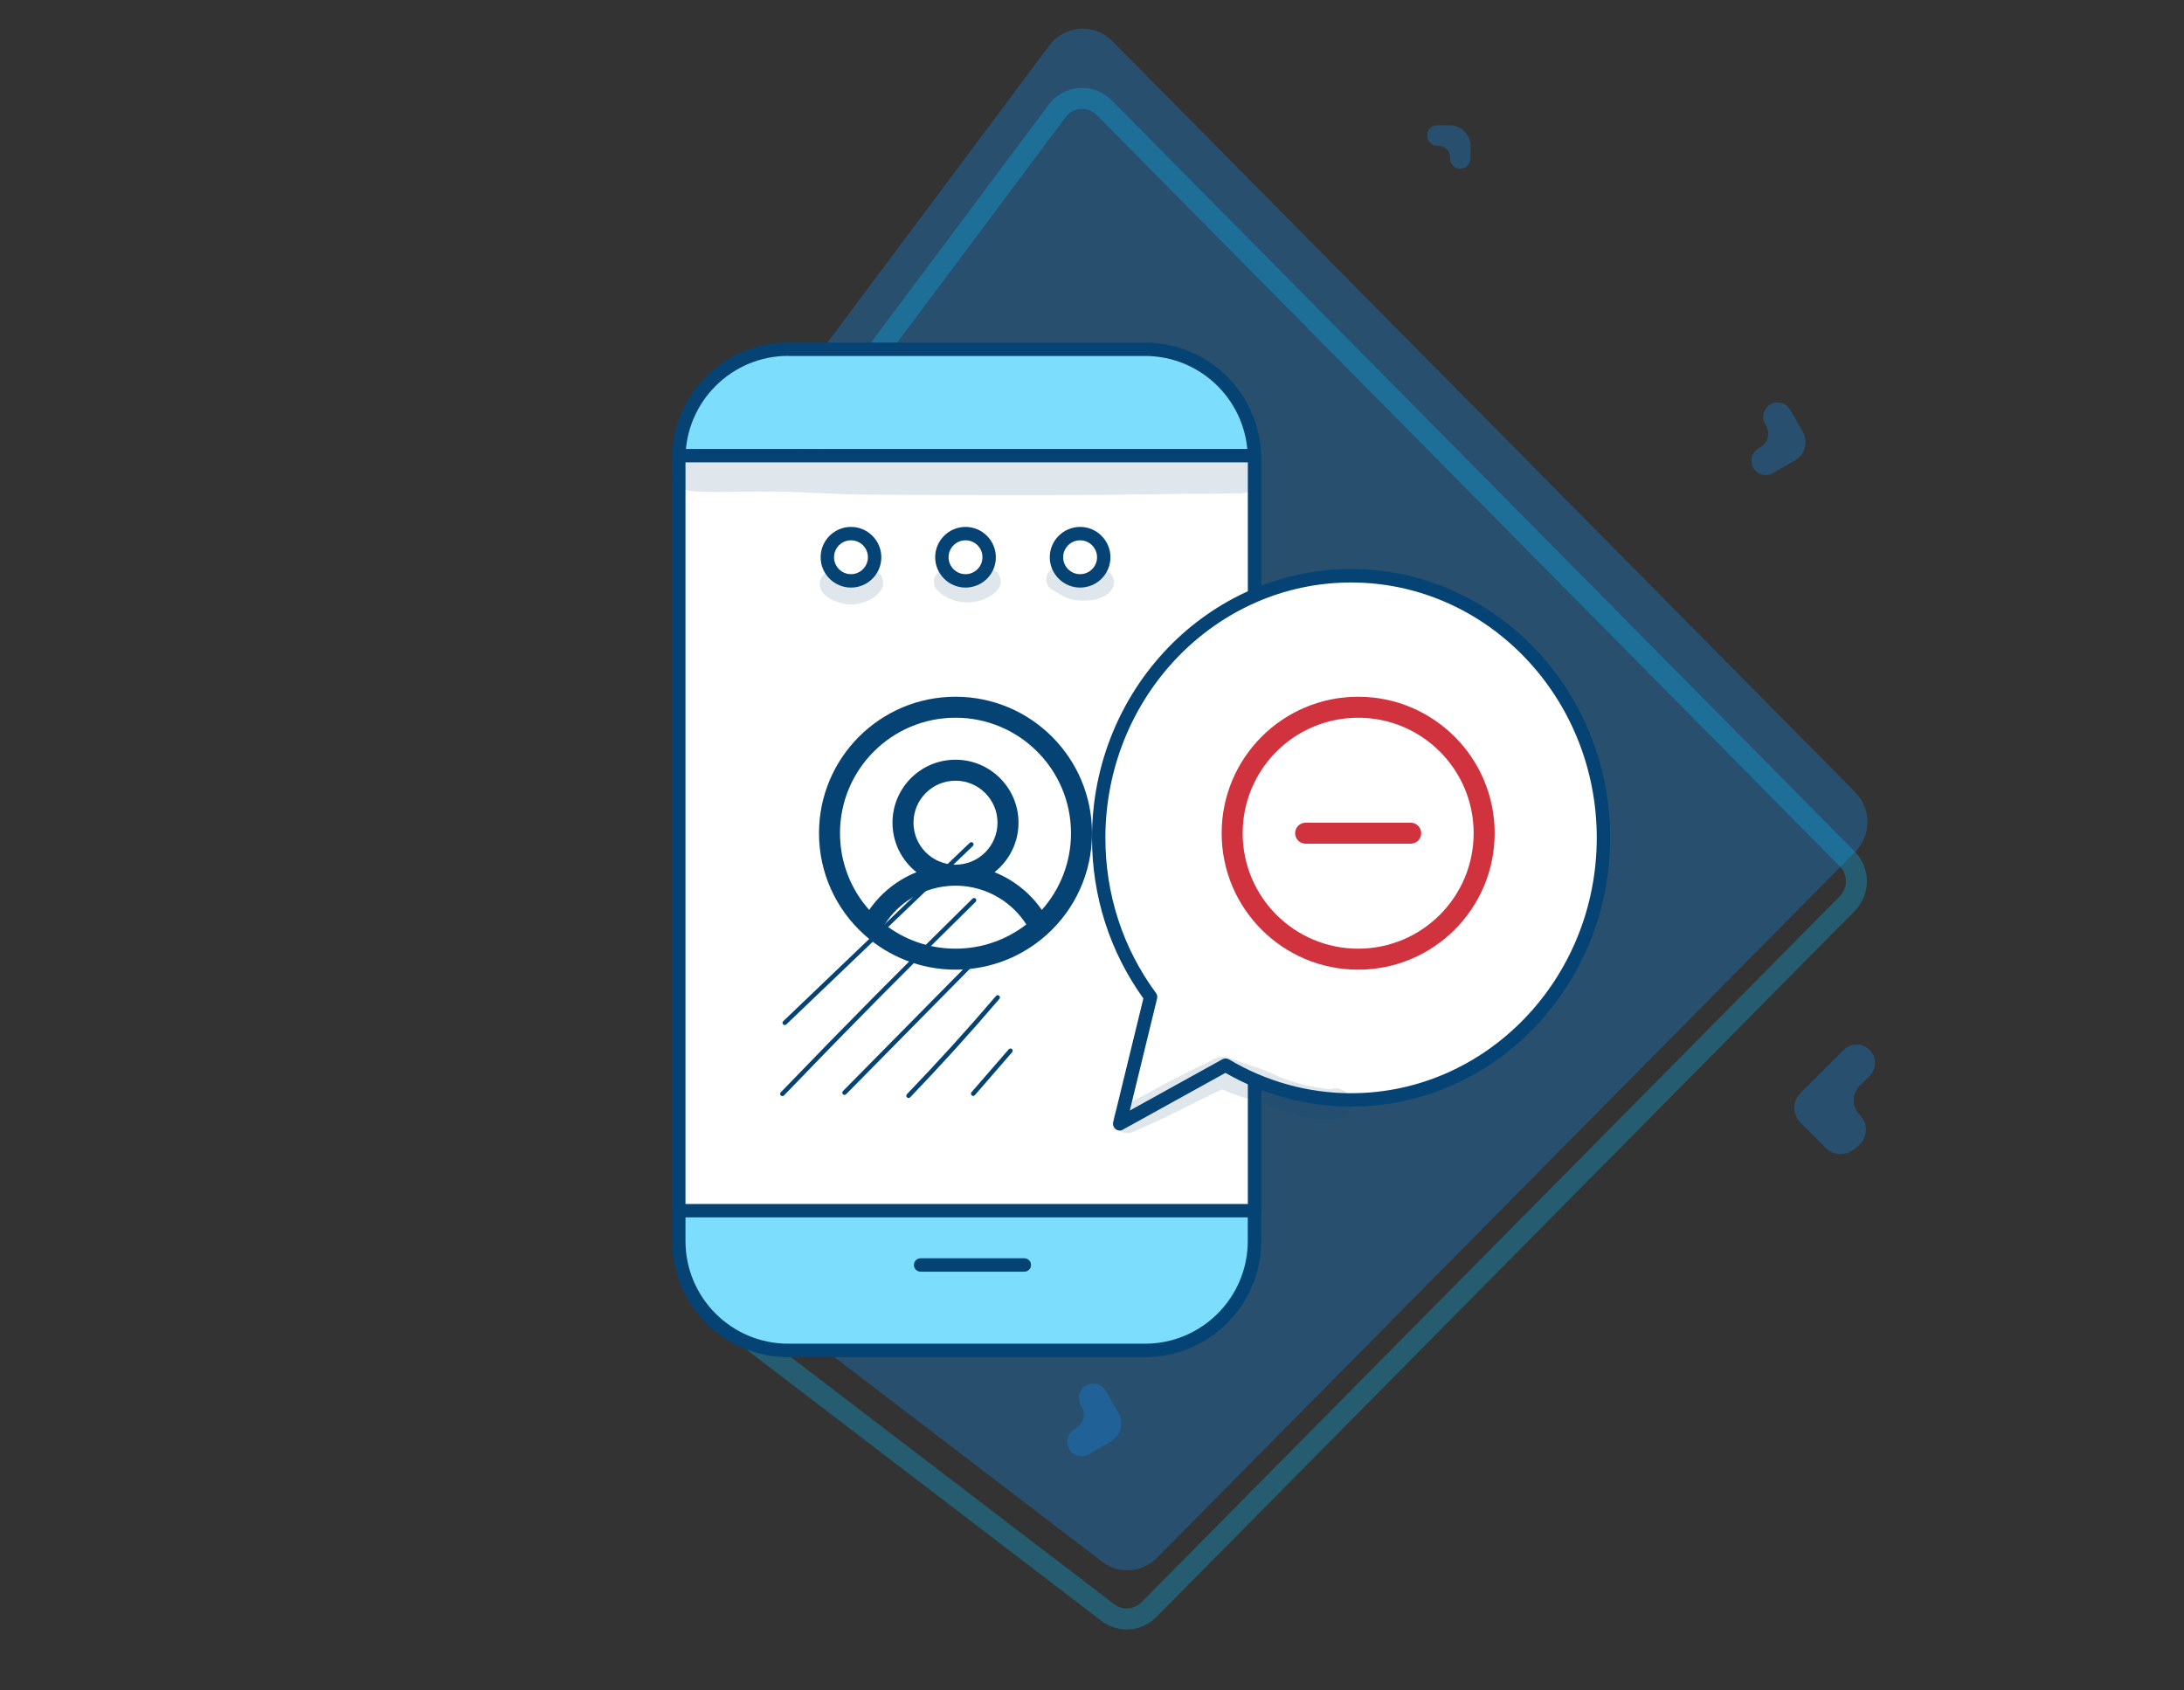<svg width="208" height="161" viewBox="0 0 208 161" fill="none" xmlns="http://www.w3.org/2000/svg">
<rect x="0" y="0" width="208" height="161" fill="#333333" stroke="none"/>
<path opacity="0.3" d="M176.687 81.152C178.24 79.581 178.24 77.034 176.687 75.463L105.925 3.904C104.217 2.176 101.394 2.375 99.938 4.324L74.74 38.08C73.545 39.681 73.7 41.929 75.103 43.348L106.781 75.384C108.335 76.955 108.335 79.502 106.781 81.072L71.104 117.152C69.397 118.879 69.592 121.733 71.518 123.206L104.968 148.775C106.552 149.985 108.775 149.83 110.179 148.41L176.687 81.152Z" fill="#1090F9"/>
<path opacity="0.3" d="M175.925 81.817C177.09 82.995 177.09 84.905 175.925 86.083L109.417 153.341C108.365 154.406 106.697 154.522 105.509 153.615L72.059 128.045C70.614 126.941 70.468 124.801 71.748 123.506L107.426 87.426C109.367 85.462 109.367 82.279 107.426 80.315L75.747 48.279C74.695 47.215 74.579 45.529 75.475 44.328L100.673 10.572C101.765 9.11 103.883 8.961 105.164 10.257L175.925 81.817Z" stroke="#05BDFB" stroke-width="2"/>
<path opacity="0.3" d="M138.057 11.928C139.159 11.928 140.052 12.821 140.052 13.923L140.052 15.094C140.052 15.687 139.528 16.143 138.941 16.061C138.458 15.994 138.099 15.581 138.099 15.094L138.099 14.968C138.099 14.368 137.613 13.882 137.013 13.882L136.887 13.882C136.294 13.882 135.838 13.357 135.92 12.77C135.987 12.287 136.4 11.928 136.887 11.928L138.057 11.928Z" fill="#1090F9"/>
<path opacity="0.3" d="M171.692 41.121C172.244 42.077 171.916 43.3 170.96 43.853L168.854 45.069C168.135 45.484 167.215 45.167 166.903 44.398C166.647 43.766 166.896 43.041 167.487 42.7L167.639 42.612C168.366 42.192 168.616 41.262 168.196 40.535L168.108 40.382C167.693 39.663 168.009 38.743 168.778 38.431C169.41 38.175 170.135 38.424 170.476 39.015L171.692 41.121Z" fill="#1090F9"/>
<path opacity="0.3" d="M106.519 134.592C107.071 135.549 106.743 136.772 105.787 137.324L103.681 138.54C102.962 138.955 102.042 138.639 101.73 137.869C101.474 137.237 101.723 136.513 102.314 136.171L102.466 136.083C103.194 135.664 103.443 134.733 103.023 134.006L102.935 133.854C102.52 133.135 102.836 132.215 103.605 131.903C104.238 131.646 104.962 131.895 105.303 132.486L106.519 134.592Z" fill="#1090F9"/>
<path opacity="0.3" d="M171.48 106.95C170.699 106.169 170.699 104.903 171.48 104.121L175.583 100.019C176.354 99.248 177.635 99.362 178.258 100.257C178.743 100.953 178.659 101.896 178.059 102.496L177.13 103.425C176.357 104.198 176.357 105.451 177.13 106.224C177.963 107.057 177.889 108.428 176.971 109.167L176.555 109.501C175.76 110.141 174.61 110.079 173.887 109.357L171.48 106.95Z" fill="#1090F9"/>
<path d="M64.645 118.158V43.761C64.645 37.967 69.34 33.273 75.134 33.273H108.984C114.778 33.273 119.473 37.967 119.473 43.761V118.158C119.473 123.952 114.778 128.646 108.984 128.646H75.134C69.34 128.646 64.645 123.952 64.645 118.158Z" fill="#7CDDFD"/>
<path d="M109.058 129.284H75.061C68.966 129.284 64.008 124.326 64.008 118.231V43.688C64.008 37.593 68.966 32.634 75.061 32.634H109.058C115.153 32.634 120.111 37.593 120.111 43.688V118.231C120.111 124.326 115.153 129.284 109.058 129.284ZM75.061 33.903C69.67 33.903 65.284 38.289 65.284 43.681V118.223C65.284 123.614 69.67 128.001 75.061 128.001H109.058C114.449 128.001 118.835 123.614 118.835 118.223V43.688C118.835 38.297 114.449 33.911 109.058 33.911H75.061V33.903Z" fill="#054375"/>
<path d="M119.48 43.409H64.645V115.334H119.48V43.409Z" fill="white"/>
<path fill-rule="evenodd" clip-rule="evenodd" d="M99.747 88.989C102.36 86.611 104 83.183 104 79.371C104 72.192 98.18 66.371 91 66.371C83.82 66.371 78 72.192 78 79.371C78 83.183 79.64 86.611 82.253 88.989C82.286 89.024 82.323 89.056 82.362 89.087C84.658 91.13 87.684 92.371 91 92.371C94.316 92.371 97.342 91.13 99.638 89.086C99.677 89.056 99.713 89.024 99.747 88.989ZM91 68.371C84.925 68.371 80 73.296 80 79.371C80 82.176 81.05 84.736 82.778 86.679C83.565 85.542 84.582 84.577 85.769 83.848C86.254 83.55 86.763 83.295 87.287 83.085C85.894 81.987 85 80.284 85 78.371C85 75.058 87.686 72.371 91 72.371C94.314 72.371 97 75.058 97 78.371C97 80.284 96.106 81.987 94.713 83.085C95.237 83.295 95.746 83.55 96.231 83.848C97.418 84.577 98.435 85.542 99.222 86.679C100.95 84.736 102 82.176 102 79.371C102 73.296 97.075 68.371 91 68.371ZM97.742 88.064C97.092 87.047 96.219 86.187 95.185 85.553C93.947 84.793 92.525 84.384 91.073 84.371C91.049 84.371 91.024 84.371 91 84.371C90.976 84.371 90.951 84.371 90.927 84.371C89.475 84.384 88.053 84.793 86.815 85.553C85.781 86.187 84.908 87.047 84.258 88.064C86.12 89.51 88.46 90.371 91 90.371C93.54 90.371 95.88 89.51 97.742 88.064ZM91.067 82.371C93.245 82.335 95 80.558 95 78.371C95 76.162 93.209 74.371 91 74.371C88.791 74.371 87 76.162 87 78.371C87 80.558 88.755 82.335 90.933 82.371C90.956 82.371 90.978 82.371 91 82.371C91.022 82.371 91.044 82.371 91.067 82.371Z" fill="#054375"/>
<path d="M119.473 115.972H64.638C64.286 115.972 64 115.686 64 115.334V43.409C64 43.057 64.286 42.771 64.638 42.771H119.473C119.825 42.771 120.111 43.057 120.111 43.409V115.334C120.111 115.686 119.832 115.972 119.473 115.972ZM65.284 114.696H118.842V44.047H65.284V114.696Z" fill="#054375"/>
<path d="M97.556 121.143H87.676C87.324 121.143 87.038 120.857 87.038 120.505C87.038 120.152 87.324 119.866 87.676 119.866H97.556C97.908 119.866 98.194 120.152 98.194 120.505C98.194 120.857 97.908 121.143 97.556 121.143Z" fill="#054375"/>
<g opacity="0.129">
<path d="M115.805 43.541C113.934 43.49 112.064 43.402 110.194 43.424C105.162 43.372 100.123 43.38 95.084 43.446C91.123 43.475 87.163 43.636 83.202 43.372C78.346 43.226 73.491 42.932 68.628 43.13C67.946 43.145 67.263 43.138 66.581 43.108C66.171 43.079 65.731 43.02 65.356 43.233C63.501 43.944 64.08 46.82 66.075 46.798C68.444 46.966 70.828 46.783 73.197 46.834C76.029 46.82 78.852 47.054 81.684 47.113C92.246 47.179 102.815 47.223 113.377 47.032C114.778 47.054 116.186 47.025 117.587 46.996C118.746 47.128 119.927 46.578 119.942 45.272C119.795 43.02 117.374 43.622 115.805 43.541Z" fill="#054375"/>
</g>
<path d="M128.675 54.851C115.399 54.851 104.639 66.029 104.639 79.819C104.639 85.525 106.487 90.777 109.582 94.98L106.641 107.06L116.726 101.478C120.247 103.576 124.325 104.786 128.675 104.786C141.95 104.786 152.711 93.608 152.711 79.819C152.711 66.029 141.95 54.851 128.675 54.851Z" fill="white"/>
<path d="M106.64 107.698C106.501 107.698 106.369 107.654 106.252 107.566C106.054 107.412 105.958 107.155 106.017 106.906L108.892 95.112C105.694 90.659 104 85.378 104 79.811C104 65.692 115.068 54.206 128.674 54.206C142.28 54.206 153.348 65.692 153.348 79.811C153.348 93.931 142.28 105.417 128.674 105.417C124.493 105.417 120.364 104.309 116.711 102.204L106.941 107.61C106.853 107.676 106.743 107.698 106.64 107.698ZM128.674 55.489C115.772 55.489 105.276 66.403 105.276 79.819C105.276 85.21 106.941 90.322 110.095 94.598C110.205 94.752 110.249 94.943 110.198 95.126L107.601 105.791L116.41 100.913C116.608 100.803 116.85 100.803 117.048 100.921C120.576 103.026 124.596 104.141 128.674 104.141C141.576 104.141 152.072 93.227 152.072 79.811C152.072 66.396 141.576 55.489 128.674 55.489Z" fill="#054375"/>
<path d="M78.794 53.084C78.794 51.837 79.806 50.832 81.046 50.832C82.285 50.832 83.297 51.844 83.297 53.084C83.297 54.331 82.285 55.335 81.046 55.335C79.806 55.335 78.794 54.331 78.794 53.084Z" fill="white"/>
<path d="M81.046 55.974C79.454 55.974 78.156 54.675 78.156 53.084C78.156 51.492 79.454 50.194 81.046 50.194C82.638 50.194 83.936 51.492 83.936 53.084C83.936 54.683 82.638 55.974 81.046 55.974ZM81.046 51.47C80.159 51.47 79.433 52.196 79.433 53.084C79.433 53.971 80.159 54.697 81.046 54.697C81.934 54.697 82.66 53.971 82.66 53.084C82.66 52.196 81.934 51.47 81.046 51.47Z" fill="#054375"/>
<path d="M89.702 53.084C89.702 51.837 90.714 50.832 91.954 50.832C93.201 50.832 94.206 51.844 94.206 53.084C94.206 54.331 93.194 55.335 91.954 55.335C90.714 55.335 89.702 54.331 89.702 53.084Z" fill="white"/>
<path d="M91.953 55.974C90.362 55.974 89.064 54.675 89.064 53.084C89.064 51.492 90.362 50.194 91.953 50.194C93.545 50.194 94.843 51.492 94.843 53.084C94.851 54.683 93.552 55.974 91.953 55.974ZM91.953 51.47C91.066 51.47 90.34 52.196 90.34 53.084C90.34 53.971 91.066 54.697 91.953 54.697C92.841 54.697 93.567 53.971 93.567 53.084C93.574 52.196 92.848 51.47 91.953 51.47Z" fill="#054375"/>
<path d="M100.615 53.084C100.615 51.837 101.627 50.832 102.867 50.832C104.114 50.832 105.119 51.844 105.119 53.084C105.119 54.331 104.107 55.335 102.867 55.335C101.62 55.335 100.615 54.331 100.615 53.084Z" fill="white"/>
<path d="M102.867 55.974C101.276 55.974 99.978 54.675 99.978 53.084C99.978 51.492 101.276 50.194 102.867 50.194C104.459 50.194 105.757 51.492 105.757 53.084C105.757 54.683 104.459 55.974 102.867 55.974ZM102.867 51.47C101.98 51.47 101.254 52.196 101.254 53.084C101.254 53.971 101.98 54.697 102.867 54.697C103.755 54.697 104.481 53.971 104.481 53.084C104.481 52.196 103.755 51.47 102.867 51.47Z" fill="#054375"/>
<g opacity="0.129">
<path d="M84.009 55.027C83.686 54.118 82.374 53.986 81.794 54.727C81.787 54.734 81.787 54.734 81.779 54.734C81.699 54.793 81.618 54.844 81.53 54.895C81.427 54.932 81.317 54.961 81.207 54.983C81.185 54.983 81.171 54.983 81.149 54.991C81.105 54.991 81.061 54.983 81.017 54.983C80.973 54.976 80.921 54.961 80.863 54.947C80.745 54.917 80.657 54.881 80.599 54.866C80.532 54.829 80.466 54.793 80.4 54.756C80.32 54.675 80.232 54.602 80.122 54.536C79.132 53.861 77.789 54.844 78.119 55.995C78.427 56.912 79.52 57.316 80.393 57.521C81.735 57.903 84.699 56.744 84.009 55.027Z" fill="#054375"/>
</g>
<g opacity="0.129">
<path d="M95.21 54.91C94.931 54.118 93.794 53.913 93.229 54.514C93.163 54.58 93.097 54.639 93.024 54.705C93.002 54.719 92.987 54.734 92.958 54.749C92.496 54.954 92.576 54.917 91.975 54.976C91.894 54.976 91.821 54.969 91.74 54.961C91.652 54.939 91.557 54.91 91.491 54.888C91.359 54.822 91.227 54.756 91.102 54.675C91.08 54.661 91.066 54.653 91.051 54.639C90.904 54.507 90.772 54.367 90.582 54.316C89.43 53.773 88.374 55.365 89.283 56.238C90.354 57.316 91.953 57.624 93.383 57.206C94.315 56.905 95.716 56.069 95.21 54.91Z" fill="#054375"/>
</g>
<g opacity="0.129">
<path d="M106.05 55.145C105.823 54.294 104.737 54.052 104.107 54.602C104.026 54.653 103.938 54.697 103.85 54.734C103.806 54.756 103.762 54.771 103.718 54.793C103.674 54.807 103.556 54.851 103.424 54.888C103.373 54.903 103.322 54.91 103.278 54.925C103.175 54.925 103.072 54.925 102.97 54.917C102.368 54.793 102.376 54.741 102.207 54.668C101.679 54.389 101.114 53.92 100.476 54.096C99.522 54.323 99.339 55.724 100.204 56.194C100.703 56.428 101.136 56.78 101.664 56.964C102.258 57.184 102.911 57.242 103.542 57.213C104.649 57.176 106.388 56.531 106.05 55.145Z" fill="#054375"/>
</g>
<path d="M74.738 97.65C74.679 97.65 74.628 97.627 74.584 97.584C74.503 97.495 74.503 97.363 74.591 97.283L92.364 80.281C92.451 80.2 92.584 80.2 92.664 80.288C92.745 80.376 92.745 80.508 92.657 80.589L74.885 97.591C74.841 97.627 74.789 97.65 74.738 97.65Z" fill="#054375"/>
<path d="M74.51 104.419C74.459 104.419 74.4 104.397 74.364 104.361C74.276 104.28 74.276 104.148 74.356 104.06C80.32 97.855 86.466 91.65 92.62 85.606C92.708 85.525 92.84 85.525 92.921 85.606C93.001 85.686 93.001 85.826 92.921 85.907C86.774 91.943 80.628 98.148 74.665 104.353C74.628 104.397 74.569 104.419 74.51 104.419Z" fill="#054375"/>
<path d="M80.422 104.302C80.371 104.302 80.312 104.28 80.275 104.244C80.195 104.163 80.195 104.023 80.275 103.943L93.691 90.344C93.771 90.263 93.911 90.256 93.991 90.344C94.072 90.425 94.079 90.564 93.991 90.645L80.576 104.244C80.532 104.28 80.473 104.302 80.422 104.302Z" fill="#054375"/>
<path d="M86.525 104.596C86.474 104.596 86.422 104.574 86.379 104.537C86.29 104.456 86.29 104.324 86.371 104.236C89.276 101.214 92.136 98.068 94.857 94.877C94.931 94.789 95.07 94.774 95.158 94.855C95.246 94.928 95.261 95.068 95.18 95.156C92.452 98.354 89.591 101.508 86.679 104.537C86.643 104.574 86.584 104.596 86.525 104.596Z" fill="#054375"/>
<path d="M92.686 104.398C92.635 104.398 92.583 104.383 92.547 104.346C92.459 104.266 92.451 104.133 92.525 104.045L96.075 99.953C96.155 99.865 96.287 99.857 96.375 99.931C96.463 100.011 96.471 100.143 96.397 100.231L92.847 104.324C92.803 104.376 92.745 104.398 92.686 104.398Z" fill="#054375"/>
<g opacity="0.129">
<path d="M127.605 103.731C127.319 103.643 127.04 103.679 126.762 103.745C126.659 103.753 126.549 103.753 126.446 103.753C125.243 103.54 124.436 103.533 121.994 102.645C121.935 102.623 121.884 102.601 121.825 102.579C121.723 102.528 121.283 102.315 121.099 102.234C120.285 101.86 119.427 101.604 118.569 101.325C117.865 101.112 117.212 100.701 116.456 100.665C116.126 100.687 115.774 100.753 115.503 100.943C115.275 101.075 115.041 101.193 114.806 101.31C113.016 102.154 111.249 103.056 109.525 104.024C108.806 104.442 108.065 104.809 107.303 105.132C106.951 105.3 106.532 105.396 106.32 105.748C105.498 106.716 106.532 108.256 107.75 107.882C110.706 106.679 113.5 105.124 116.39 103.775C118.18 104.618 120.146 104.963 121.972 105.726C123.505 106.18 125.104 106.826 126.725 106.562C126.6 106.577 126.468 106.599 126.344 106.613C126.879 106.606 127.473 106.694 127.957 106.408C129.065 105.784 128.845 104.053 127.605 103.731Z" fill="#054375"/>
</g>
<path fill-rule="evenodd" clip-rule="evenodd" d="M118.348 79.372C118.348 73.297 123.273 68.372 129.348 68.372C135.423 68.372 140.348 73.297 140.348 79.372C140.348 85.447 135.423 90.372 129.348 90.372C123.273 90.372 118.348 85.447 118.348 79.372ZM129.348 66.372C122.168 66.372 116.348 72.192 116.348 79.372C116.348 86.551 122.168 92.372 129.348 92.372C136.527 92.372 142.348 86.551 142.348 79.372C142.348 72.192 136.527 66.372 129.348 66.372ZM124.345 78.372C123.792 78.372 123.345 78.819 123.345 79.372C123.345 79.924 123.792 80.372 124.345 80.372H134.35C134.903 80.372 135.35 79.924 135.35 79.372C135.35 78.819 134.903 78.372 134.35 78.372H124.345Z" fill="#D0333D"/>
</svg>
